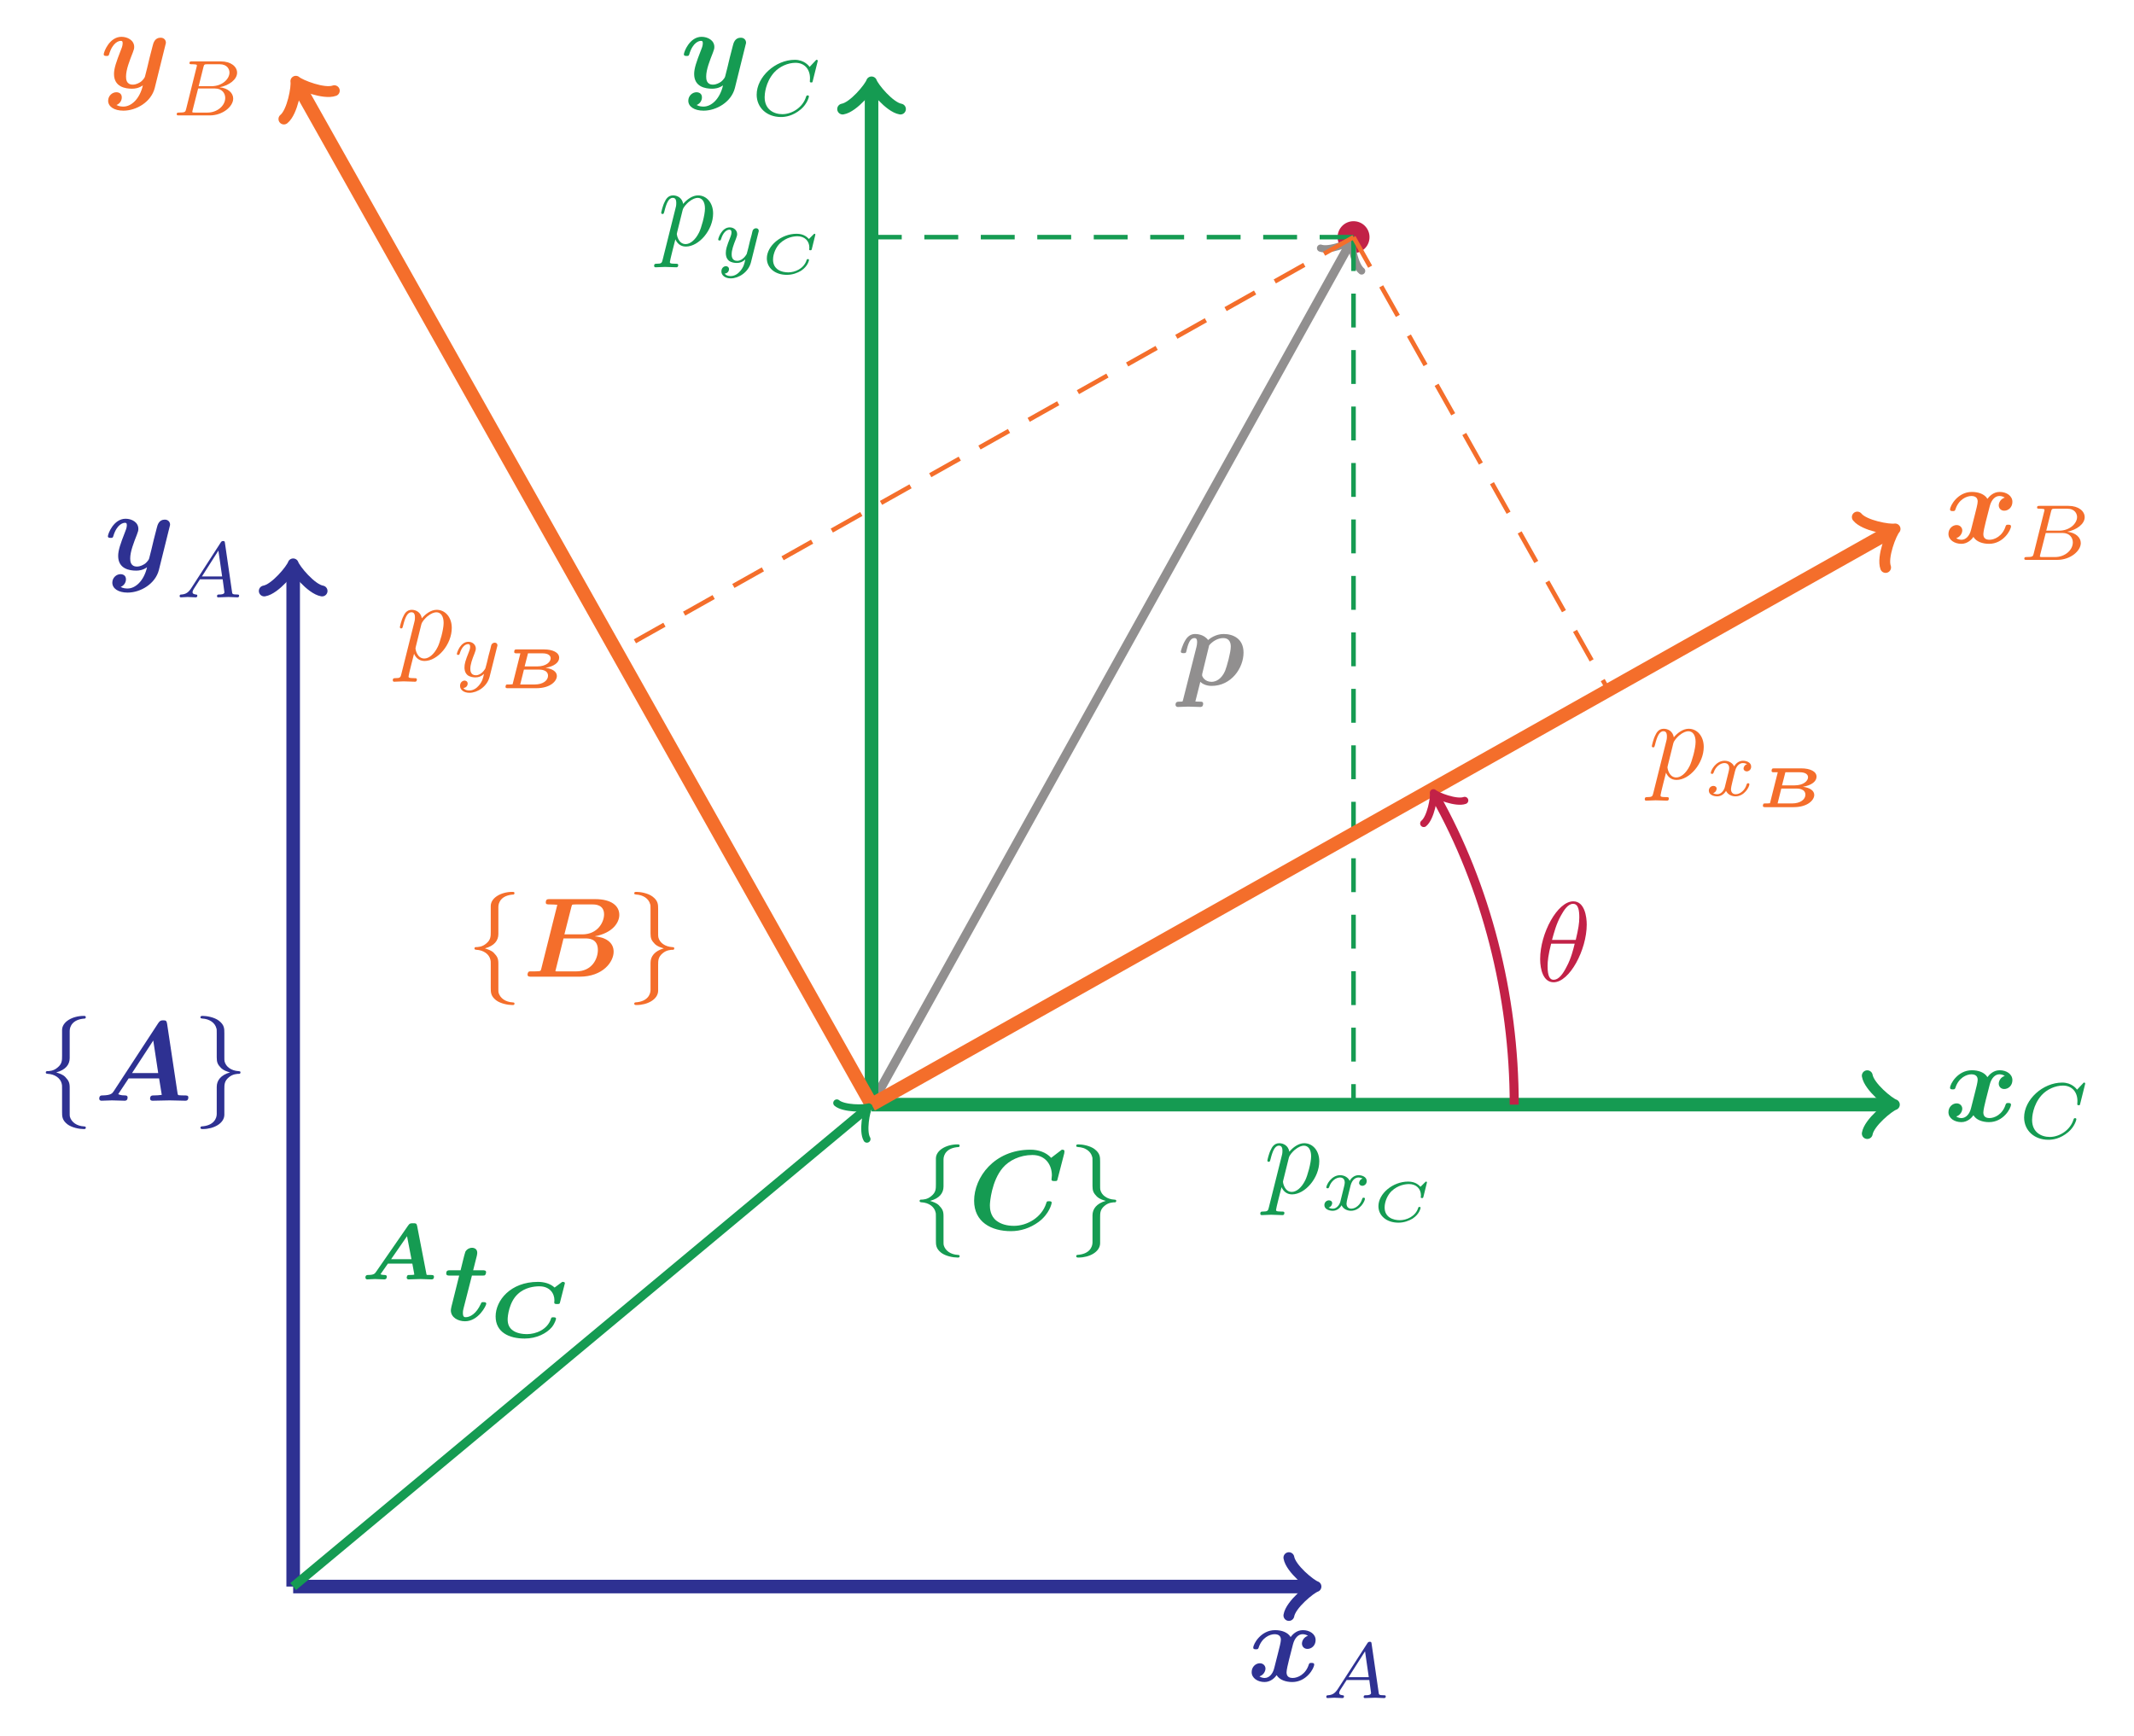 <?xml version="1.0" encoding="UTF-8" standalone="no"?>
<svg
   width="188.257pt"
   height="153.141pt"
   viewBox="0 0 188.257 153.141"
   version="1.1"
   id="svg264"
   xmlns:xlink="http://www.w3.org/1999/xlink"
   xmlns="http://www.w3.org/2000/svg"
   xmlns:svg="http://www.w3.org/2000/svg">
  <defs
     id="defs64">
    <g
       id="g62">
      <g
         id="glyph-0-0">
        <path
           d="M 5.344 -4 C 4.984 -3.891 4.812 -3.562 4.812 -3.312 C 4.812 -3.094 4.969 -2.844 5.297 -2.844 C 5.656 -2.844 6.016 -3.141 6.016 -3.625 C 6.016 -4.156 5.5 -4.5 4.891 -4.5 C 4.312 -4.5 3.953 -4.078 3.812 -3.891 C 3.562 -4.312 3.016 -4.5 2.438 -4.5 C 1.188 -4.5 0.516 -3.281 0.516 -2.953 C 0.516 -2.812 0.656 -2.812 0.75 -2.812 C 0.875 -2.812 0.938 -2.812 0.984 -2.938 C 1.266 -3.844 1.984 -4.141 2.391 -4.141 C 2.766 -4.141 2.953 -3.969 2.953 -3.656 C 2.953 -3.453 2.812 -2.906 2.719 -2.547 L 2.375 -1.188 C 2.234 -0.578 1.875 -0.281 1.531 -0.281 C 1.484 -0.281 1.25 -0.281 1.062 -0.422 C 1.422 -0.531 1.594 -0.875 1.594 -1.109 C 1.594 -1.328 1.422 -1.578 1.094 -1.578 C 0.75 -1.578 0.375 -1.281 0.375 -0.797 C 0.375 -0.266 0.906 0.078 1.516 0.078 C 2.078 0.078 2.453 -0.344 2.578 -0.531 C 2.828 -0.109 3.391 0.078 3.953 0.078 C 5.219 0.078 5.891 -1.141 5.891 -1.469 C 5.891 -1.609 5.734 -1.609 5.656 -1.609 C 5.531 -1.609 5.469 -1.609 5.422 -1.484 C 5.141 -0.578 4.422 -0.281 4 -0.281 C 3.625 -0.281 3.453 -0.453 3.453 -0.781 C 3.453 -0.984 3.578 -1.516 3.672 -1.891 C 3.734 -2.141 3.969 -3.078 4.016 -3.234 C 4.172 -3.844 4.516 -4.141 4.859 -4.141 C 4.922 -4.141 5.141 -4.141 5.344 -4 Z M 5.344 -4 "
           id="path2" />
      </g>
      <g
         id="glyph-0-1">
        <path
           d="M 6.438 -6.797 C 6.391 -7.047 6.344 -7.094 6.094 -7.094 C 5.875 -7.094 5.797 -7.047 5.656 -6.844 L 1.734 -0.844 C 1.609 -0.656 1.5 -0.484 0.766 -0.469 C 0.625 -0.469 0.453 -0.469 0.453 -0.172 C 0.453 -0.094 0.516 0 0.641 0 C 0.938 0 1.281 -0.031 1.578 -0.031 C 1.953 -0.031 2.328 0 2.688 0 C 2.766 0 2.953 0 2.953 -0.297 C 2.953 -0.469 2.781 -0.469 2.703 -0.469 C 2.625 -0.469 2.344 -0.469 2.125 -0.578 L 3.047 -1.969 L 5.734 -1.969 L 5.969 -0.516 C 5.766 -0.484 5.469 -0.469 5.312 -0.469 C 5.109 -0.469 4.938 -0.469 4.938 -0.172 C 4.938 -0.047 5.047 0 5.156 0 C 5.5 0 6.312 -0.031 6.656 -0.031 C 6.875 -0.031 7.109 -0.016 7.344 -0.016 C 7.562 -0.016 7.812 0 8.031 0 C 8.125 0 8.312 0 8.312 -0.297 C 8.312 -0.469 8.172 -0.469 7.922 -0.469 C 7.781 -0.469 7.672 -0.469 7.531 -0.484 C 7.406 -0.484 7.391 -0.5 7.359 -0.672 Z M 5.219 -5.312 L 5.656 -2.438 L 3.344 -2.438 Z M 5.219 -5.312 "
           id="path5" />
      </g>
      <g
         id="glyph-0-2">
        <path
           d="M 5.75 -3.766 C 5.797 -3.938 5.797 -3.953 5.797 -3.984 C 5.797 -4.203 5.641 -4.422 5.328 -4.422 C 4.812 -4.422 4.688 -3.953 4.625 -3.688 L 4.359 -2.656 C 4.25 -2.172 4.062 -1.406 3.953 -1 C 3.891 -0.781 3.594 -0.531 3.562 -0.516 C 3.453 -0.453 3.203 -0.281 2.875 -0.281 C 2.297 -0.281 2.281 -0.781 2.281 -1 C 2.281 -1.609 2.594 -2.391 2.875 -3.109 C 2.969 -3.375 3 -3.438 3 -3.609 C 3 -4.188 2.422 -4.5 1.875 -4.5 C 0.812 -4.5 0.312 -3.156 0.312 -2.953 C 0.312 -2.812 0.469 -2.812 0.562 -2.812 C 0.672 -2.812 0.75 -2.812 0.781 -2.938 C 1.109 -4.047 1.672 -4.141 1.812 -4.141 C 1.891 -4.141 1.984 -4.141 1.984 -3.938 C 1.984 -3.703 1.875 -3.453 1.812 -3.297 C 1.422 -2.297 1.219 -1.719 1.219 -1.219 C 1.219 -0.078 2.219 0.078 2.797 0.078 C 3.047 0.078 3.391 0.047 3.766 -0.219 C 3.484 1 2.734 1.656 2.047 1.656 C 1.906 1.656 1.641 1.641 1.438 1.516 C 1.75 1.391 1.906 1.109 1.906 0.844 C 1.906 0.484 1.625 0.391 1.422 0.391 C 1.062 0.391 0.703 0.703 0.703 1.141 C 0.703 1.656 1.234 2.016 2.047 2.016 C 3.188 2.016 4.5 1.25 4.812 0.016 Z M 5.75 -3.766 "
           id="path8" />
      </g>
      <g
         id="glyph-0-3">
        <path
           d="M 0.516 1.281 C 0.484 1.422 0.469 1.438 0.453 1.453 C 0.406 1.469 0.297 1.469 0.203 1.469 C 0.031 1.469 -0.156 1.469 -0.156 1.75 C -0.156 1.859 -0.062 1.938 0.047 1.938 C 0.328 1.938 0.656 1.906 0.953 1.906 C 1.312 1.906 1.688 1.938 2.031 1.938 C 2.094 1.938 2.281 1.938 2.281 1.641 C 2.281 1.469 2.125 1.469 2.031 1.469 C 1.891 1.469 1.719 1.469 1.594 1.453 L 2.031 -0.281 C 2.172 -0.141 2.5 0.078 3.031 0.078 C 4.766 0.078 5.844 -1.5 5.844 -2.859 C 5.844 -4.094 4.922 -4.5 4.094 -4.5 C 3.391 -4.5 2.875 -4.109 2.719 -3.969 C 2.328 -4.5 1.672 -4.5 1.562 -4.5 C 1.203 -4.5 0.906 -4.297 0.703 -3.938 C 0.453 -3.531 0.312 -3 0.312 -2.953 C 0.312 -2.812 0.469 -2.812 0.562 -2.812 C 0.672 -2.812 0.703 -2.812 0.75 -2.859 C 0.781 -2.875 0.781 -2.906 0.844 -3.156 C 1.031 -3.953 1.266 -4.141 1.516 -4.141 C 1.625 -4.141 1.75 -4.109 1.75 -3.781 C 1.75 -3.625 1.719 -3.484 1.688 -3.344 Z M 2.812 -3.5 C 3.094 -3.844 3.562 -4.141 4.047 -4.141 C 4.672 -4.141 4.719 -3.609 4.719 -3.391 C 4.719 -2.875 4.375 -1.641 4.219 -1.25 C 3.906 -0.531 3.422 -0.281 3.016 -0.281 C 2.422 -0.281 2.188 -0.75 2.188 -0.859 L 2.203 -1 Z M 2.812 -3.5 "
           id="path11" />
      </g>
      <g
         id="glyph-0-4">
        <path
           d="M 8.5 -6.703 C 8.5 -6.766 8.516 -6.812 8.516 -6.875 C 8.516 -7.016 8.391 -7.016 8.281 -7.016 L 7.344 -6.297 C 6.891 -6.797 6.203 -7.016 5.516 -7.016 C 2.312 -7.016 0.547 -4.562 0.547 -2.516 C 0.547 -0.641 2.047 0.172 3.797 0.172 C 4.641 0.172 5.484 -0.094 6.234 -0.641 C 7.203 -1.359 7.391 -2.281 7.391 -2.328 C 7.391 -2.469 7.25 -2.469 7.156 -2.469 C 6.969 -2.469 6.953 -2.453 6.906 -2.281 C 6.5 -1.016 5.203 -0.297 4.062 -0.297 C 3.453 -0.297 2.922 -0.438 2.516 -0.75 C 1.969 -1.172 1.938 -1.844 1.938 -2.109 C 1.938 -2.406 2.094 -4.266 3.078 -5.422 C 3.625 -6.062 4.578 -6.547 5.688 -6.547 C 6.891 -6.547 7.406 -5.625 7.406 -4.75 C 7.406 -4.641 7.375 -4.5 7.375 -4.391 C 7.375 -4.25 7.5 -4.25 7.641 -4.25 C 7.859 -4.25 7.875 -4.25 7.922 -4.469 Z M 8.5 -6.703 "
           id="path14" />
      </g>
      <g
         id="glyph-0-5">
        <path
           d="M 1.625 -0.672 C 1.578 -0.516 1.578 -0.5 1.391 -0.484 C 1.219 -0.469 1.031 -0.469 0.875 -0.469 C 0.609 -0.469 0.594 -0.469 0.547 -0.453 C 0.422 -0.375 0.422 -0.219 0.422 -0.172 C 0.422 0 0.609 0 0.766 0 L 5 0 C 7.078 0 8.016 -1.312 8.016 -2.203 C 8.016 -3.062 7.266 -3.484 6.344 -3.562 C 7.938 -3.859 8.516 -4.781 8.516 -5.453 C 8.516 -6.266 7.797 -6.844 6.391 -6.844 L 2.391 -6.844 C 2.188 -6.844 2.031 -6.844 2.031 -6.547 C 2.031 -6.375 2.156 -6.375 2.438 -6.375 C 2.656 -6.375 2.844 -6.359 3.047 -6.344 Z M 4.297 -6.188 C 4.344 -6.344 4.344 -6.344 4.406 -6.359 C 4.5 -6.375 4.562 -6.375 4.672 -6.375 L 6.156 -6.375 C 6.359 -6.375 7.172 -6.375 7.172 -5.5 C 7.172 -4.812 6.609 -3.734 5.25 -3.734 L 3.672 -3.734 Z M 3.109 -0.469 C 2.953 -0.469 2.938 -0.469 2.875 -0.484 L 3.594 -3.375 L 5.531 -3.375 C 5.797 -3.375 6.625 -3.375 6.625 -2.359 C 6.625 -1.594 6.125 -0.469 4.703 -0.469 Z M 3.109 -0.469 "
           id="path17" />
      </g>
      <g
         id="glyph-0-6">
        <path
           d="M 2.516 -3.953 L 3.406 -3.953 C 3.594 -3.953 3.625 -3.953 3.672 -4 C 3.734 -4.047 3.766 -4.188 3.766 -4.25 C 3.766 -4.422 3.594 -4.422 3.422 -4.422 L 2.625 -4.422 L 2.953 -5.719 C 2.984 -5.875 2.984 -5.938 2.984 -5.969 C 2.984 -6.297 2.734 -6.406 2.516 -6.406 C 2.375 -6.406 2.109 -6.344 1.938 -6.062 C 1.906 -5.984 1.781 -5.516 1.719 -5.25 L 1.516 -4.422 L 0.625 -4.422 C 0.422 -4.422 0.25 -4.422 0.25 -4.141 C 0.25 -3.953 0.406 -3.953 0.594 -3.953 L 1.391 -3.953 L 0.828 -1.688 C 0.75 -1.422 0.656 -1 0.656 -0.891 C 0.656 -0.25 1.297 0.078 1.906 0.078 C 3.094 0.078 3.781 -1.312 3.781 -1.469 C 3.781 -1.609 3.625 -1.609 3.531 -1.609 C 3.375 -1.609 3.359 -1.609 3.297 -1.453 C 2.906 -0.594 2.359 -0.281 1.969 -0.281 C 1.875 -0.281 1.719 -0.281 1.719 -0.641 C 1.719 -0.844 1.75 -0.953 1.781 -1.078 Z M 2.516 -3.953 "
           id="path20" />
      </g>
      <g
         id="glyph-1-0">
        <path
           d="M 1.438 -0.844 C 1.188 -0.453 0.969 -0.281 0.562 -0.25 C 0.484 -0.25 0.391 -0.25 0.391 -0.109 C 0.391 -0.031 0.453 0 0.5 0 C 0.672 0 0.906 -0.031 1.094 -0.031 C 1.312 -0.031 1.609 0 1.812 0 C 1.844 0 1.953 0 1.953 -0.156 C 1.953 -0.25 1.859 -0.25 1.828 -0.25 C 1.781 -0.266 1.531 -0.266 1.531 -0.453 C 1.531 -0.547 1.594 -0.656 1.625 -0.719 L 2.188 -1.594 L 4.188 -1.594 L 4.344 -0.438 C 4.328 -0.359 4.281 -0.25 3.875 -0.25 C 3.781 -0.25 3.688 -0.25 3.688 -0.094 C 3.688 -0.062 3.703 0 3.797 0 C 4 0 4.5 -0.031 4.703 -0.031 C 4.828 -0.031 4.984 -0.016 5.109 -0.016 C 5.234 -0.016 5.375 0 5.5 0 C 5.594 0 5.641 -0.062 5.641 -0.141 C 5.641 -0.25 5.562 -0.25 5.453 -0.25 C 5.047 -0.25 5.031 -0.312 5.016 -0.469 L 4.391 -4.781 C 4.375 -4.922 4.359 -4.969 4.234 -4.969 C 4.094 -4.969 4.062 -4.906 4 -4.812 Z M 2.359 -1.844 L 3.812 -4.125 L 4.141 -1.844 Z M 2.359 -1.844 "
           id="path23" />
      </g>
      <g
         id="glyph-1-1">
        <path
           d="M 5.875 -4.812 C 5.875 -4.844 5.859 -4.906 5.781 -4.906 C 5.734 -4.906 5.719 -4.891 5.656 -4.812 L 5.156 -4.281 C 5.094 -4.359 4.703 -4.906 3.844 -4.906 C 2.141 -4.906 0.484 -3.406 0.484 -1.828 C 0.484 -0.688 1.375 0.141 2.625 0.141 C 3 0.141 3.672 0.062 4.391 -0.547 C 4.938 -1.016 5.094 -1.609 5.094 -1.672 C 5.094 -1.766 5.016 -1.766 4.969 -1.766 C 4.891 -1.766 4.875 -1.734 4.844 -1.656 C 4.562 -0.703 3.594 -0.109 2.75 -0.109 C 2 -0.109 1.188 -0.516 1.188 -1.609 C 1.188 -1.812 1.234 -2.906 2.031 -3.797 C 2.516 -4.328 3.25 -4.641 3.906 -4.641 C 4.719 -4.641 5.188 -4.062 5.188 -3.281 C 5.188 -3.094 5.172 -3.031 5.172 -3 C 5.172 -2.906 5.266 -2.906 5.297 -2.906 C 5.406 -2.906 5.406 -2.922 5.438 -3.062 Z M 5.875 -4.812 "
           id="path26" />
      </g>
      <g
         id="glyph-1-2">
        <path
           d="M 1.734 -0.734 C 1.672 -0.5 1.438 -0.125 1.078 -0.125 C 1.062 -0.125 0.844 -0.125 0.703 -0.219 C 0.984 -0.312 1.016 -0.562 1.016 -0.609 C 1.016 -0.766 0.891 -0.859 0.734 -0.859 C 0.531 -0.859 0.328 -0.703 0.328 -0.438 C 0.328 -0.094 0.719 0.062 1.062 0.062 C 1.391 0.062 1.672 -0.125 1.844 -0.422 C 2.016 -0.062 2.391 0.062 2.672 0.062 C 3.484 0.062 3.906 -0.797 3.906 -1 C 3.906 -1.094 3.812 -1.094 3.797 -1.094 C 3.688 -1.094 3.688 -1.047 3.656 -0.969 C 3.516 -0.484 3.094 -0.125 2.703 -0.125 C 2.422 -0.125 2.281 -0.312 2.281 -0.578 C 2.281 -0.766 2.453 -1.391 2.641 -2.172 C 2.781 -2.703 3.094 -2.875 3.328 -2.875 C 3.344 -2.875 3.547 -2.875 3.703 -2.781 C 3.484 -2.719 3.391 -2.516 3.391 -2.391 C 3.391 -2.25 3.516 -2.141 3.672 -2.141 C 3.828 -2.141 4.062 -2.266 4.062 -2.562 C 4.062 -2.953 3.609 -3.078 3.344 -3.078 C 2.984 -3.078 2.703 -2.844 2.562 -2.578 C 2.438 -2.859 2.109 -3.078 1.719 -3.078 C 0.938 -3.078 0.5 -2.219 0.5 -2 C 0.5 -1.922 0.594 -1.922 0.609 -1.922 C 0.703 -1.922 0.703 -1.938 0.75 -2.031 C 0.922 -2.578 1.359 -2.875 1.703 -2.875 C 1.938 -2.875 2.125 -2.75 2.125 -2.422 C 2.125 -2.281 2.031 -1.938 1.969 -1.688 Z M 1.734 -0.734 "
           id="path29" />
      </g>
      <g
         id="glyph-1-3">
        <path
           d="M 3.875 -2.625 C 3.906 -2.719 3.906 -2.734 3.906 -2.781 C 3.906 -2.922 3.797 -3 3.672 -3 C 3.594 -3 3.469 -2.969 3.391 -2.844 C 3.359 -2.797 3.312 -2.578 3.281 -2.438 L 3.125 -1.859 C 3.094 -1.688 2.875 -0.812 2.844 -0.734 C 2.844 -0.734 2.531 -0.125 2 -0.125 C 1.516 -0.125 1.516 -0.578 1.516 -0.703 C 1.516 -1.078 1.672 -1.516 1.891 -2.062 C 1.969 -2.281 2 -2.359 2 -2.484 C 2 -2.812 1.719 -3.078 1.344 -3.078 C 0.641 -3.078 0.328 -2.125 0.328 -2 C 0.328 -1.922 0.422 -1.922 0.453 -1.922 C 0.547 -1.922 0.547 -1.953 0.578 -2.031 C 0.75 -2.609 1.047 -2.875 1.328 -2.875 C 1.438 -2.875 1.5 -2.797 1.5 -2.641 C 1.5 -2.469 1.438 -2.328 1.406 -2.234 C 1.062 -1.375 1 -1.125 1 -0.812 C 1 -0.703 1 -0.375 1.266 -0.141 C 1.484 0.031 1.781 0.062 1.969 0.062 C 2.25 0.062 2.5 -0.031 2.719 -0.25 C 2.641 0.141 2.562 0.438 2.266 0.781 C 2.078 1 1.797 1.219 1.422 1.219 C 1.375 1.219 1.047 1.219 0.906 1 C 1.281 0.953 1.281 0.625 1.281 0.609 C 1.281 0.391 1.078 0.344 1.016 0.344 C 0.844 0.344 0.609 0.484 0.609 0.812 C 0.609 1.156 0.938 1.422 1.438 1.422 C 2.141 1.422 3 0.875 3.219 0 Z M 3.875 -2.625 "
           id="path32" />
      </g>
      <g
         id="glyph-1-4">
        <path
           d="M 1.328 -0.547 C 1.266 -0.312 1.25 -0.25 0.703 -0.25 C 0.594 -0.25 0.5 -0.25 0.5 -0.109 C 0.5 0 0.578 0 0.703 0 L 3.406 0 C 4.578 0 5.484 -0.797 5.484 -1.484 C 5.484 -1.984 5.031 -2.406 4.281 -2.484 C 5.125 -2.641 5.828 -3.172 5.828 -3.766 C 5.828 -4.297 5.297 -4.766 4.391 -4.766 L 1.859 -4.766 C 1.719 -4.766 1.625 -4.766 1.625 -4.609 C 1.625 -4.516 1.719 -4.516 1.859 -4.516 C 1.859 -4.516 2 -4.516 2.125 -4.5 C 2.266 -4.484 2.281 -4.469 2.281 -4.391 C 2.281 -4.391 2.281 -4.344 2.25 -4.25 Z M 2.438 -2.578 L 2.859 -4.266 C 2.922 -4.484 2.922 -4.516 3.219 -4.516 L 4.281 -4.516 C 4.984 -4.516 5.156 -4.047 5.156 -3.781 C 5.156 -3.219 4.516 -2.578 3.578 -2.578 Z M 2.109 -0.25 C 1.891 -0.25 1.875 -0.266 1.875 -0.328 C 1.875 -0.328 1.875 -0.359 1.906 -0.469 L 2.391 -2.375 L 3.875 -2.375 C 4.516 -2.375 4.781 -1.938 4.781 -1.547 C 4.781 -0.844 4.062 -0.25 3.219 -0.25 Z M 2.109 -0.25 "
           id="path35" />
      </g>
      <g
         id="glyph-2-0">
        <path
           d="M 2.828 -6.156 C 2.828 -6.547 3.078 -7.188 4.172 -7.25 C 4.219 -7.266 4.25 -7.312 4.25 -7.359 C 4.25 -7.484 4.172 -7.484 4.062 -7.484 C 3.078 -7.484 2.156 -6.969 2.156 -6.234 L 2.156 -3.953 C 2.156 -3.562 2.156 -3.25 1.75 -2.922 C 1.406 -2.625 1.031 -2.609 0.812 -2.609 C 0.75 -2.594 0.719 -2.547 0.719 -2.5 C 0.719 -2.391 0.781 -2.391 0.875 -2.375 C 1.531 -2.344 2.016 -1.984 2.125 -1.5 C 2.156 -1.391 2.156 -1.359 2.156 -1 L 2.156 0.969 C 2.156 1.391 2.156 1.703 2.625 2.078 C 3.016 2.375 3.672 2.5 4.062 2.5 C 4.172 2.5 4.25 2.5 4.25 2.375 C 4.25 2.281 4.203 2.281 4.094 2.266 C 3.469 2.234 2.984 1.906 2.844 1.406 C 2.828 1.312 2.828 1.297 2.828 0.938 L 2.828 -1.156 C 2.828 -1.609 2.734 -1.781 2.422 -2.109 C 2.219 -2.312 1.922 -2.406 1.641 -2.5 C 2.469 -2.719 2.828 -3.188 2.828 -3.766 Z M 2.828 -6.156 "
           id="path38" />
      </g>
      <g
         id="glyph-2-1">
        <path
           d="M 2.156 1.172 C 2.156 1.562 1.891 2.203 0.812 2.266 C 0.75 2.281 0.719 2.328 0.719 2.375 C 0.719 2.5 0.828 2.5 0.922 2.5 C 1.891 2.5 2.812 2 2.828 1.25 L 2.828 -1.031 C 2.828 -1.422 2.828 -1.734 3.219 -2.062 C 3.562 -2.359 3.953 -2.375 4.172 -2.375 C 4.219 -2.391 4.25 -2.438 4.25 -2.5 C 4.25 -2.594 4.203 -2.594 4.094 -2.609 C 3.438 -2.641 2.953 -3 2.844 -3.484 C 2.828 -3.594 2.828 -3.625 2.828 -3.984 L 2.828 -5.953 C 2.828 -6.375 2.828 -6.688 2.344 -7.062 C 1.938 -7.375 1.25 -7.484 0.922 -7.484 C 0.828 -7.484 0.719 -7.484 0.719 -7.359 C 0.719 -7.266 0.781 -7.266 0.875 -7.25 C 1.5 -7.219 2 -6.891 2.125 -6.391 C 2.156 -6.297 2.156 -6.281 2.156 -5.922 L 2.156 -3.828 C 2.156 -3.375 2.234 -3.203 2.547 -2.875 C 2.766 -2.672 3.047 -2.578 3.328 -2.5 C 2.516 -2.266 2.156 -1.797 2.156 -1.219 Z M 2.156 1.172 "
           id="path41" />
      </g>
      <g
         id="glyph-3-0">
        <path
           d="M 0.453 1.219 C 0.375 1.562 0.344 1.625 -0.094 1.625 C -0.203 1.625 -0.312 1.625 -0.312 1.812 C -0.312 1.891 -0.266 1.938 -0.188 1.938 C 0.078 1.938 0.375 1.906 0.641 1.906 C 0.984 1.906 1.312 1.938 1.641 1.938 C 1.688 1.938 1.812 1.938 1.812 1.734 C 1.812 1.625 1.719 1.625 1.578 1.625 C 1.078 1.625 1.078 1.562 1.078 1.469 C 1.078 1.344 1.5 -0.281 1.562 -0.531 C 1.688 -0.234 1.969 0.109 2.484 0.109 C 3.641 0.109 4.891 -1.344 4.891 -2.812 C 4.891 -3.75 4.312 -4.406 3.562 -4.406 C 3.062 -4.406 2.578 -4.047 2.25 -3.656 C 2.156 -4.203 1.719 -4.406 1.359 -4.406 C 0.891 -4.406 0.703 -4.016 0.625 -3.844 C 0.438 -3.5 0.312 -2.906 0.312 -2.875 C 0.312 -2.766 0.406 -2.766 0.422 -2.766 C 0.531 -2.766 0.531 -2.781 0.594 -3 C 0.766 -3.703 0.969 -4.188 1.328 -4.188 C 1.5 -4.188 1.641 -4.109 1.641 -3.734 C 1.641 -3.5 1.609 -3.391 1.562 -3.219 Z M 2.203 -3.109 C 2.266 -3.375 2.547 -3.656 2.719 -3.812 C 3.078 -4.109 3.359 -4.188 3.531 -4.188 C 3.922 -4.188 4.172 -3.844 4.172 -3.25 C 4.172 -2.656 3.844 -1.516 3.656 -1.141 C 3.312 -0.438 2.844 -0.109 2.469 -0.109 C 1.812 -0.109 1.688 -0.938 1.688 -1 C 1.688 -1.016 1.688 -1.031 1.719 -1.156 Z M 2.203 -3.109 "
           id="path44" />
      </g>
      <g
         id="glyph-3-1">
        <path
           d="M 4.531 -4.984 C 4.531 -5.641 4.359 -7.031 3.344 -7.031 C 1.953 -7.031 0.422 -4.219 0.422 -1.938 C 0.422 -1 0.703 0.109 1.609 0.109 C 3.016 0.109 4.531 -2.75 4.531 -4.984 Z M 1.469 -3.625 C 1.641 -4.25 1.844 -5.047 2.25 -5.766 C 2.516 -6.25 2.875 -6.812 3.328 -6.812 C 3.812 -6.812 3.875 -6.172 3.875 -5.609 C 3.875 -5.109 3.797 -4.609 3.562 -3.625 Z M 3.469 -3.297 C 3.359 -2.844 3.156 -2 2.766 -1.281 C 2.422 -0.594 2.047 -0.109 1.609 -0.109 C 1.281 -0.109 1.078 -0.406 1.078 -1.328 C 1.078 -1.75 1.141 -2.328 1.391 -3.297 Z M 3.469 -3.297 "
           id="path47" />
      </g>
      <g
         id="glyph-4-0">
        <path
           d="M 4.859 -3.438 C 4.859 -3.453 4.859 -3.516 4.781 -3.516 C 4.75 -3.516 4.75 -3.516 4.688 -3.453 L 4.344 -3.109 C 4.328 -3.094 4.297 -3.062 4.281 -3.062 C 4.281 -3.062 4.266 -3.078 4.266 -3.078 C 4.156 -3.188 3.859 -3.516 3.203 -3.516 C 1.828 -3.516 0.578 -2.438 0.578 -1.344 C 0.578 -0.531 1.266 0.109 2.344 0.109 C 2.844 0.109 3.281 -0.062 3.594 -0.25 C 4.234 -0.672 4.297 -1.203 4.297 -1.203 C 4.297 -1.281 4.234 -1.281 4.203 -1.281 C 4.141 -1.281 4.109 -1.266 4.094 -1.219 C 3.859 -0.422 3.031 -0.109 2.469 -0.109 C 1.875 -0.109 1.125 -0.359 1.125 -1.234 C 1.125 -1.797 1.422 -2.375 1.734 -2.672 C 2.312 -3.219 2.969 -3.297 3.281 -3.297 C 3.922 -3.297 4.328 -2.875 4.328 -2.297 C 4.328 -2.188 4.312 -2.172 4.312 -2.141 C 4.312 -2.062 4.375 -2.062 4.422 -2.062 C 4.516 -2.062 4.516 -2.078 4.547 -2.172 Z M 4.859 -3.438 "
           id="path50" />
      </g>
      <g
         id="glyph-5-0">
        <path
           d="M 2.562 -3.078 C 2.594 -3.078 2.641 -3.078 2.688 -3.078 L 3.828 -3.078 C 4.391 -3.078 4.562 -2.844 4.562 -2.641 C 4.562 -2.312 4.156 -1.922 3.375 -1.922 L 2.266 -1.922 Z M 4.109 -1.797 C 4.859 -1.922 5.312 -2.266 5.312 -2.688 C 5.312 -3.156 4.734 -3.422 3.969 -3.422 L 1.562 -3.422 C 1.469 -3.422 1.438 -3.422 1.391 -3.375 C 1.359 -3.344 1.344 -3.234 1.344 -3.203 C 1.344 -3.078 1.453 -3.078 1.547 -3.078 L 1.703 -3.078 C 1.766 -3.078 1.828 -3.078 1.891 -3.078 L 1.203 -0.344 L 0.953 -0.328 L 0.797 -0.328 C 0.688 -0.328 0.672 -0.328 0.625 -0.297 C 0.594 -0.25 0.578 -0.141 0.578 -0.125 C 0.578 0 0.688 0 0.766 0 L 3.297 0 C 4.531 0 5.109 -0.625 5.109 -1.078 C 5.109 -1.469 4.703 -1.719 4.109 -1.797 Z M 3.156 -0.328 L 1.875 -0.328 L 2.203 -1.641 L 3.531 -1.641 C 3.656 -1.641 4.328 -1.641 4.328 -1.094 C 4.328 -0.688 3.891 -0.328 3.156 -0.328 Z M 3.156 -0.328 "
           id="path53" />
      </g>
      <g
         id="glyph-6-0">
        <path
           d="M 4.984 -4.719 C 4.938 -4.953 4.859 -4.953 4.641 -4.953 C 4.406 -4.953 4.328 -4.953 4.188 -4.75 L 1.344 -0.641 C 1.25 -0.516 1.172 -0.391 0.672 -0.391 C 0.578 -0.391 0.422 -0.391 0.422 -0.156 C 0.422 -0.062 0.5 0 0.578 0 C 0.781 0 1.031 -0.031 1.266 -0.031 C 1.453 -0.031 1.906 0 2.094 0 C 2.203 0 2.312 -0.062 2.312 -0.234 C 2.312 -0.391 2.156 -0.391 2.094 -0.391 C 2.062 -0.391 1.891 -0.391 1.75 -0.453 L 2.406 -1.391 L 4.562 -1.391 L 4.719 -0.531 C 4.734 -0.484 4.734 -0.469 4.734 -0.438 C 4.734 -0.391 4.438 -0.391 4.359 -0.391 C 4.188 -0.391 4.172 -0.391 4.125 -0.344 C 4.078 -0.281 4.062 -0.156 4.062 -0.156 C 4.062 -0.094 4.109 0 4.219 0 C 4.391 0 4.578 -0.016 4.734 -0.016 C 4.906 -0.016 5.125 -0.031 5.297 -0.031 C 5.297 -0.031 5.766 -0.016 5.766 -0.016 C 5.922 -0.016 6.094 0 6.25 0 C 6.312 0 6.469 0 6.469 -0.234 C 6.469 -0.391 6.328 -0.391 6.172 -0.391 C 6.078 -0.391 5.984 -0.391 5.891 -0.391 C 5.812 -0.406 5.812 -0.406 5.797 -0.516 Z M 4.094 -3.812 L 4.484 -1.781 L 2.688 -1.781 Z M 4.094 -3.812 "
           id="path56" />
      </g>
      <g
         id="glyph-6-1">
        <path
           d="M 6.547 -4.641 C 6.578 -4.75 6.578 -4.766 6.578 -4.766 C 6.578 -4.891 6.453 -4.891 6.344 -4.891 L 5.672 -4.391 C 5.281 -4.75 4.734 -4.891 4.203 -4.891 C 1.781 -4.891 0.469 -3.25 0.469 -1.844 C 0.469 -0.453 1.641 0.109 3.031 0.109 C 4.078 0.109 4.969 -0.344 5.438 -0.906 C 5.719 -1.266 5.797 -1.609 5.797 -1.641 C 5.797 -1.766 5.672 -1.766 5.562 -1.766 C 5.438 -1.766 5.391 -1.766 5.359 -1.656 C 5.047 -0.672 4.016 -0.281 3.234 -0.281 C 2.922 -0.281 2.312 -0.328 1.922 -0.656 C 1.641 -0.891 1.531 -1.188 1.531 -1.594 C 1.531 -1.859 1.656 -3.109 2.422 -3.812 C 3.047 -4.406 3.875 -4.5 4.328 -4.5 C 5.234 -4.5 5.656 -3.891 5.656 -3.266 C 5.656 -3.203 5.641 -3.125 5.641 -3.078 C 5.641 -2.938 5.75 -2.938 5.891 -2.938 C 6.094 -2.938 6.125 -2.938 6.156 -3.109 Z M 6.547 -4.641 "
           id="path59" />
      </g>
    </g>
  </defs>
  <path
     fill="none"
     stroke-width="1.196"
     stroke-linecap="butt"
     stroke-linejoin="miter"
     stroke="rgb(18.039%, 19.217%, 57.256%)"
     stroke-opacity="1"
     stroke-miterlimit="10"
     d="M 0 -0 L 89.754 -0 "
     transform="matrix(1, 0, 0, -1, 25.863, 139.98)"
     id="path66" />
  <path
     fill="none"
     stroke-width="0.956"
     stroke-linecap="round"
     stroke-linejoin="round"
     stroke="rgb(18.039%, 19.217%, 57.256%)"
     stroke-opacity="1"
     stroke-miterlimit="10"
     d="M -1.913 2.55 C -1.753 1.593 0.001 0.16 0.477 -0 C 0.001 -0.161 -1.753 -1.594 -1.913 -2.551 "
     transform="matrix(1, 0, 0, -1, 115.616, 139.98)"
     id="path68" />
  <g
     fill="rgb(18.039%, 19.217%, 57.256%)"
     fill-opacity="1"
     id="g72">
    <use
       xlink:href="#glyph-0-0"
       x="110.044"
       y="148.326"
       id="use70" />
  </g>
  <g
     fill="rgb(18.039%, 19.217%, 57.256%)"
     fill-opacity="1"
     id="g76">
    <use
       xlink:href="#glyph-1-0"
       x="116.61"
       y="149.82"
       id="use74" />
  </g>
  <path
     fill="none"
     stroke-width="1.196"
     stroke-linecap="butt"
     stroke-linejoin="miter"
     stroke="rgb(18.039%, 19.217%, 57.256%)"
     stroke-opacity="1"
     stroke-miterlimit="10"
     d="M 0 -0 L 0 89.753 "
     transform="matrix(1, 0, 0, -1, 25.863, 139.98)"
     id="path78" />
  <path
     fill="none"
     stroke-width="0.956"
     stroke-linecap="round"
     stroke-linejoin="round"
     stroke="rgb(18.039%, 19.217%, 57.256%)"
     stroke-opacity="1"
     stroke-miterlimit="10"
     d="M -1.914 2.55 C -1.754 1.593 0 0.16 0.477 -0 C 0 -0.16 -1.754 -1.594 -1.914 -2.551 "
     transform="matrix(0, -1, -1, 0, 25.863, 50.227)"
     id="path80" />
  <g
     fill="rgb(18.039%, 19.217%, 57.256%)"
     fill-opacity="1"
     id="g84">
    <use
       xlink:href="#glyph-2-0"
       x="3.32"
       y="97.116"
       id="use82" />
  </g>
  <g
     fill="rgb(18.039%, 19.217%, 57.256%)"
     fill-opacity="1"
     id="g88">
    <use
       xlink:href="#glyph-0-1"
       x="8.302"
       y="97.116"
       id="use86" />
  </g>
  <g
     fill="rgb(18.039%, 19.217%, 57.256%)"
     fill-opacity="1"
     id="g92">
    <use
       xlink:href="#glyph-2-1"
       x="16.964"
       y="97.116"
       id="use90" />
  </g>
  <g
     fill="rgb(18.039%, 19.217%, 57.256%)"
     fill-opacity="1"
     id="g96">
    <use
       xlink:href="#glyph-0-2"
       x="9.206"
       y="50.268"
       id="use94" />
  </g>
  <g
     fill="rgb(18.039%, 19.217%, 57.256%)"
     fill-opacity="1"
     id="g100">
    <use
       xlink:href="#glyph-1-0"
       x="15.455"
       y="52.703"
       id="use98" />
  </g>
  <path
     fill-rule="nonzero"
     fill="rgb(75.999%, 12.999%, 28%)"
     fill-opacity="1"
     d="M 120.816 20.922 C 120.816 20.145 120.188 19.516 119.406 19.516 C 118.629 19.516 118 20.145 118 20.922 C 118 21.703 118.629 22.332 119.406 22.332 C 120.188 22.332 120.816 21.703 120.816 20.922 Z M 120.816 20.922 "
     id="path102" />
  <path
     fill="none"
     stroke-width="0.797"
     stroke-linecap="butt"
     stroke-linejoin="miter"
     stroke="rgb(56.862%, 56.078%, 56.078%)"
     stroke-opacity="1"
     stroke-miterlimit="10"
     d="M 51.024 42.519 L 93.2 118.437 "
     transform="matrix(1, 0, 0, -1, 25.863, 139.98)"
     id="path104" />
  <path
     fill="none"
     stroke-width="0.638"
     stroke-linecap="round"
     stroke-linejoin="round"
     stroke="rgb(56.862%, 56.078%, 56.078%)"
     stroke-opacity="1"
     stroke-miterlimit="10"
     d="M -1.555 2.073 C -1.427 1.296 -0.002 0.13 0.388 -0.002 C -0.001 -0.129 -1.426 -1.296 -1.554 -2.072 "
     transform="matrix(0.486, -0.874, -0.874, -0.486, 119.064, 21.542)"
     id="path106" />
  <g
     fill="rgb(56.862%, 56.078%, 56.078%)"
     fill-opacity="1"
     id="g110">
    <use
       xlink:href="#glyph-0-3"
       x="103.858"
       y="60.438"
       id="use108" />
  </g>
  <path
     fill="none"
     stroke-width="1.196"
     stroke-linecap="butt"
     stroke-linejoin="miter"
     stroke="rgb(8.234%, 60.782%, 32.158%)"
     stroke-opacity="1"
     stroke-miterlimit="10"
     d="M 51.024 42.519 L 140.778 42.519 "
     transform="matrix(1, 0, 0, -1, 25.863, 139.98)"
     id="path112" />
  <path
     fill="none"
     stroke-width="0.956"
     stroke-linecap="round"
     stroke-linejoin="round"
     stroke="rgb(8.234%, 60.782%, 32.158%)"
     stroke-opacity="1"
     stroke-miterlimit="10"
     d="M -1.914 2.55 C -1.754 1.593 0 0.159 0.477 -0.001 C 0 -0.161 -1.754 -1.595 -1.914 -2.552 "
     transform="matrix(1, 0, 0, -1, 166.641, 97.46)"
     id="path114" />
  <g
     fill="rgb(8.234%, 60.782%, 32.158%)"
     fill-opacity="1"
     id="g118">
    <use
       xlink:href="#glyph-0-0"
       x="171.514"
       y="98.927"
       id="use116" />
  </g>
  <g
     fill="rgb(8.234%, 60.782%, 32.158%)"
     fill-opacity="1"
     id="g122">
    <use
       xlink:href="#glyph-1-1"
       x="178.079"
       y="100.421"
       id="use120" />
  </g>
  <path
     fill="none"
     stroke-width="1.196"
     stroke-linecap="butt"
     stroke-linejoin="miter"
     stroke="rgb(8.234%, 60.782%, 32.158%)"
     stroke-opacity="1"
     stroke-miterlimit="10"
     d="M 51.024 42.519 L 51.024 132.273 "
     transform="matrix(1, 0, 0, -1, 25.863, 139.98)"
     id="path124" />
  <path
     fill="none"
     stroke-width="0.956"
     stroke-linecap="round"
     stroke-linejoin="round"
     stroke="rgb(8.234%, 60.782%, 32.158%)"
     stroke-opacity="1"
     stroke-miterlimit="10"
     d="M -1.915 2.551 C -1.754 1.594 -0.001 0.161 0.48 0.001 C -0.001 -0.16 -1.754 -1.593 -1.915 -2.55 "
     transform="matrix(0, -1, -1, 0, 76.887, 7.707)"
     id="path126" />
  <g
     fill="rgb(8.234%, 60.782%, 32.158%)"
     fill-opacity="1"
     id="g130">
    <use
       xlink:href="#glyph-0-2"
       x="60.018"
       y="7.748"
       id="use128" />
  </g>
  <g
     fill="rgb(8.234%, 60.782%, 32.158%)"
     fill-opacity="1"
     id="g134">
    <use
       xlink:href="#glyph-1-1"
       x="66.268"
       y="10.183"
       id="use132" />
  </g>
  <path
     fill="none"
     stroke-width="0.399"
     stroke-linecap="butt"
     stroke-linejoin="miter"
     stroke="rgb(8.234%, 60.782%, 32.158%)"
     stroke-opacity="1"
     stroke-dasharray="2.989 1.993"
     stroke-miterlimit="10"
     d="M 93.543 119.058 L 93.543 42.519 "
     transform="matrix(1, 0, 0, -1, 25.863, 139.98)"
     id="path136" />
  <g
     fill="rgb(8.234%, 60.782%, 32.158%)"
     fill-opacity="1"
     id="g140">
    <use
       xlink:href="#glyph-3-0"
       x="111.493"
       y="105.27"
       id="use138" />
  </g>
  <g
     fill="rgb(8.234%, 60.782%, 32.158%)"
     fill-opacity="1"
     id="g144">
    <use
       xlink:href="#glyph-1-2"
       x="116.506"
       y="106.764"
       id="use142" />
  </g>
  <g
     fill="rgb(8.234%, 60.782%, 32.158%)"
     fill-opacity="1"
     id="g148">
    <use
       xlink:href="#glyph-4-0"
       x="121.024"
       y="107.766"
       id="use146" />
  </g>
  <path
     fill="none"
     stroke-width="0.399"
     stroke-linecap="butt"
     stroke-linejoin="miter"
     stroke="rgb(8.234%, 60.782%, 32.158%)"
     stroke-opacity="1"
     stroke-dasharray="2.989 1.993"
     stroke-miterlimit="10"
     d="M 93.543 119.058 L 51.024 119.058 "
     transform="matrix(1, 0, 0, -1, 25.863, 139.98)"
     id="path150" />
  <g
     fill="rgb(8.234%, 60.782%, 32.158%)"
     fill-opacity="1"
     id="g154">
    <use
       xlink:href="#glyph-3-0"
       x="58.018"
       y="21.645"
       id="use152" />
  </g>
  <g
     fill="rgb(8.234%, 60.782%, 32.158%)"
     fill-opacity="1"
     id="g158">
    <use
       xlink:href="#glyph-1-3"
       x="63.03"
       y="23.139"
       id="use156" />
  </g>
  <g
     fill="rgb(8.234%, 60.782%, 32.158%)"
     fill-opacity="1"
     id="g162">
    <use
       xlink:href="#glyph-4-0"
       x="67.071"
       y="24.141"
       id="use160" />
  </g>
  <g
     fill="rgb(8.234%, 60.782%, 32.158%)"
     fill-opacity="1"
     id="g166">
    <use
       xlink:href="#glyph-2-0"
       x="80.407"
       y="108.452"
       id="use164" />
  </g>
  <g
     fill="rgb(8.234%, 60.782%, 32.158%)"
     fill-opacity="1"
     id="g170">
    <use
       xlink:href="#glyph-0-4"
       x="85.388"
       y="108.452"
       id="use168" />
  </g>
  <g
     fill="rgb(8.234%, 60.782%, 32.158%)"
     fill-opacity="1"
     id="g174">
    <use
       xlink:href="#glyph-2-1"
       x="94.222"
       y="108.452"
       id="use172" />
  </g>
  <path
     fill="none"
     stroke-width="1.196"
     stroke-linecap="butt"
     stroke-linejoin="miter"
     stroke="rgb(95.685%, 43.137%, 16.862%)"
     stroke-opacity="1"
     stroke-miterlimit="10"
     d="M 51.024 42.519 L 140.899 93.074 "
     transform="matrix(1, 0, 0, -1, 25.863, 139.98)"
     id="path176" />
  <path
     fill="none"
     stroke-width="0.956"
     stroke-linecap="round"
     stroke-linejoin="round"
     stroke="rgb(95.685%, 43.137%, 16.862%)"
     stroke-opacity="1"
     stroke-miterlimit="10"
     d="M -1.912 2.548 C -1.754 1.594 -0.002 0.16 0.479 0.002 C -0.001 -0.158 -1.754 -1.593 -1.913 -2.552 "
     transform="matrix(0.872, -0.49, -0.49, -0.872, 166.763, 46.904)"
     id="path178" />
  <g
     fill="rgb(95.685%, 43.137%, 16.862%)"
     fill-opacity="1"
     id="g182">
    <use
       xlink:href="#glyph-0-0"
       x="171.514"
       y="47.903"
       id="use180" />
  </g>
  <g
     fill="rgb(95.685%, 43.137%, 16.862%)"
     fill-opacity="1"
     id="g186">
    <use
       xlink:href="#glyph-1-4"
       x="178.079"
       y="49.398"
       id="use184" />
  </g>
  <path
     fill="none"
     stroke-width="1.196"
     stroke-linecap="butt"
     stroke-linejoin="miter"
     stroke="rgb(95.685%, 43.137%, 16.862%)"
     stroke-opacity="1"
     stroke-miterlimit="10"
     d="M 51.024 42.519 L 0.469 132.398 "
     transform="matrix(1, 0, 0, -1, 25.863, 139.98)"
     id="path188" />
  <path
     fill="none"
     stroke-width="0.956"
     stroke-linecap="round"
     stroke-linejoin="round"
     stroke="rgb(95.685%, 43.137%, 16.862%)"
     stroke-opacity="1"
     stroke-miterlimit="10"
     d="M -1.912 2.55 C -1.754 1.596 0.002 0.16 0.477 0 C 0 -0.162 -1.756 -1.594 -1.912 -2.55 "
     transform="matrix(-0.49, -0.872, -0.872, 0.49, 26.332, 7.584)"
     id="path190" />
  <g
     fill="rgb(95.685%, 43.137%, 16.862%)"
     fill-opacity="1"
     id="g194">
    <use
       xlink:href="#glyph-2-0"
       x="41.137"
       y="86.173"
       id="use192" />
  </g>
  <g
     fill="rgb(95.685%, 43.137%, 16.862%)"
     fill-opacity="1"
     id="g198">
    <use
       xlink:href="#glyph-0-5"
       x="46.118"
       y="86.173"
       id="use196" />
  </g>
  <g
     fill="rgb(95.685%, 43.137%, 16.862%)"
     fill-opacity="1"
     id="g202">
    <use
       xlink:href="#glyph-2-1"
       x="55.232"
       y="86.173"
       id="use200" />
  </g>
  <g
     fill="rgb(95.685%, 43.137%, 16.862%)"
     fill-opacity="1"
     id="g206">
    <use
       xlink:href="#glyph-0-2"
       x="8.838"
       y="7.748"
       id="use204" />
  </g>
  <g
     fill="rgb(95.685%, 43.137%, 16.862%)"
     fill-opacity="1"
     id="g210">
    <use
       xlink:href="#glyph-1-4"
       x="15.088"
       y="10.183"
       id="use208" />
  </g>
  <path
     fill="none"
     stroke-width="0.399"
     stroke-linecap="butt"
     stroke-linejoin="miter"
     stroke="rgb(95.685%, 43.137%, 16.862%)"
     stroke-opacity="1"
     stroke-dasharray="2.989 1.993"
     stroke-miterlimit="10"
     d="M 93.543 119.058 L 116.028 79.085 "
     transform="matrix(1, 0, 0, -1, 25.863, 139.98)"
     id="path212" />
  <g
     fill="rgb(95.685%, 43.137%, 16.862%)"
     fill-opacity="1"
     id="g216">
    <use
       xlink:href="#glyph-3-0"
       x="145.41"
       y="68.704"
       id="use214" />
  </g>
  <g
     fill="rgb(95.685%, 43.137%, 16.862%)"
     fill-opacity="1"
     id="g220">
    <use
       xlink:href="#glyph-1-2"
       x="150.422"
       y="70.199"
       id="use218" />
  </g>
  <g
     fill="rgb(95.685%, 43.137%, 16.862%)"
     fill-opacity="1"
     id="g224">
    <use
       xlink:href="#glyph-5-0"
       x="154.94"
       y="71.214"
       id="use222" />
  </g>
  <path
     fill="none"
     stroke-width="0.399"
     stroke-linecap="butt"
     stroke-linejoin="miter"
     stroke="rgb(95.685%, 43.137%, 16.862%)"
     stroke-opacity="1"
     stroke-dasharray="2.989 1.993"
     stroke-miterlimit="10"
     d="M 93.543 119.058 L 28.539 82.492 "
     transform="matrix(1, 0, 0, -1, 25.863, 139.98)"
     id="path226" />
  <g
     fill="rgb(95.685%, 43.137%, 16.862%)"
     fill-opacity="1"
     id="g230">
    <use
       xlink:href="#glyph-3-0"
       x="34.964"
       y="58.209"
       id="use228" />
  </g>
  <g
     fill="rgb(95.685%, 43.137%, 16.862%)"
     fill-opacity="1"
     id="g234">
    <use
       xlink:href="#glyph-1-3"
       x="39.976"
       y="59.703"
       id="use232" />
  </g>
  <g
     fill="rgb(95.685%, 43.137%, 16.862%)"
     fill-opacity="1"
     id="g238">
    <use
       xlink:href="#glyph-5-0"
       x="44.017"
       y="60.719"
       id="use236" />
  </g>
  <path
     fill="none"
     stroke-width="0.797"
     stroke-linecap="butt"
     stroke-linejoin="miter"
     stroke="rgb(8.234%, 60.782%, 32.158%)"
     stroke-opacity="1"
     stroke-miterlimit="10"
     d="M 0 -0 L 50.481 42.066 "
     transform="matrix(1, 0, 0, -1, 25.863, 139.98)"
     id="path240" />
  <path
     fill="none"
     stroke-width="0.638"
     stroke-linecap="round"
     stroke-linejoin="round"
     stroke="rgb(8.234%, 60.782%, 32.158%)"
     stroke-opacity="1"
     stroke-miterlimit="10"
     d="M -1.554 2.071 C -1.423 1.295 0.001 0.13 0.387 0.001 C -0.001 -0.129 -1.426 -1.295 -1.555 -2.073 "
     transform="matrix(0.768, -0.64, -0.64, -0.768, 76.344, 97.913)"
     id="path242" />
  <g
     fill="rgb(8.234%, 60.782%, 32.158%)"
     fill-opacity="1"
     id="g246">
    <use
       xlink:href="#glyph-6-0"
       x="31.814"
       y="112.88"
       id="use244" />
  </g>
  <g
     fill="rgb(8.234%, 60.782%, 32.158%)"
     fill-opacity="1"
     id="g250">
    <use
       xlink:href="#glyph-0-6"
       x="39.117"
       y="116.496"
       id="use248" />
  </g>
  <g
     fill="rgb(8.234%, 60.782%, 32.158%)"
     fill-opacity="1"
     id="g254">
    <use
       xlink:href="#glyph-6-1"
       x="43.254"
       y="117.99"
       id="use252" />
  </g>
  <path
     fill="none"
     stroke-width="0.797"
     stroke-linecap="butt"
     stroke-linejoin="miter"
     stroke="rgb(75.999%, 12.999%, 28%)"
     stroke-opacity="1"
     stroke-miterlimit="10"
     d="M 107.719 42.519 C 107.719 52.253 105.207 61.828 100.782 69.699 "
     transform="matrix(1, 0, 0, -1, 25.863, 139.98)"
     id="path256" />
  <path
     fill="none"
     stroke-width="0.638"
     stroke-linecap="round"
     stroke-linejoin="round"
     stroke="rgb(75.999%, 12.999%, 28%)"
     stroke-opacity="1"
     stroke-miterlimit="10"
     d="M -1.554 2.071 C -1.425 1.295 -0.001 0.13 0.388 0.001 C 0.001 -0.13 -1.426 -1.296 -1.553 -2.071 "
     transform="matrix(-0.49, -0.872, -0.872, 0.49, 126.645, 70.283)"
     id="path258" />
  <g
     fill="rgb(75.999%, 12.999%, 28%)"
     fill-opacity="1"
     id="g262">
    <use
       xlink:href="#glyph-3-1"
       x="135.447"
       y="86.555"
       id="use260" />
  </g>
</svg>
